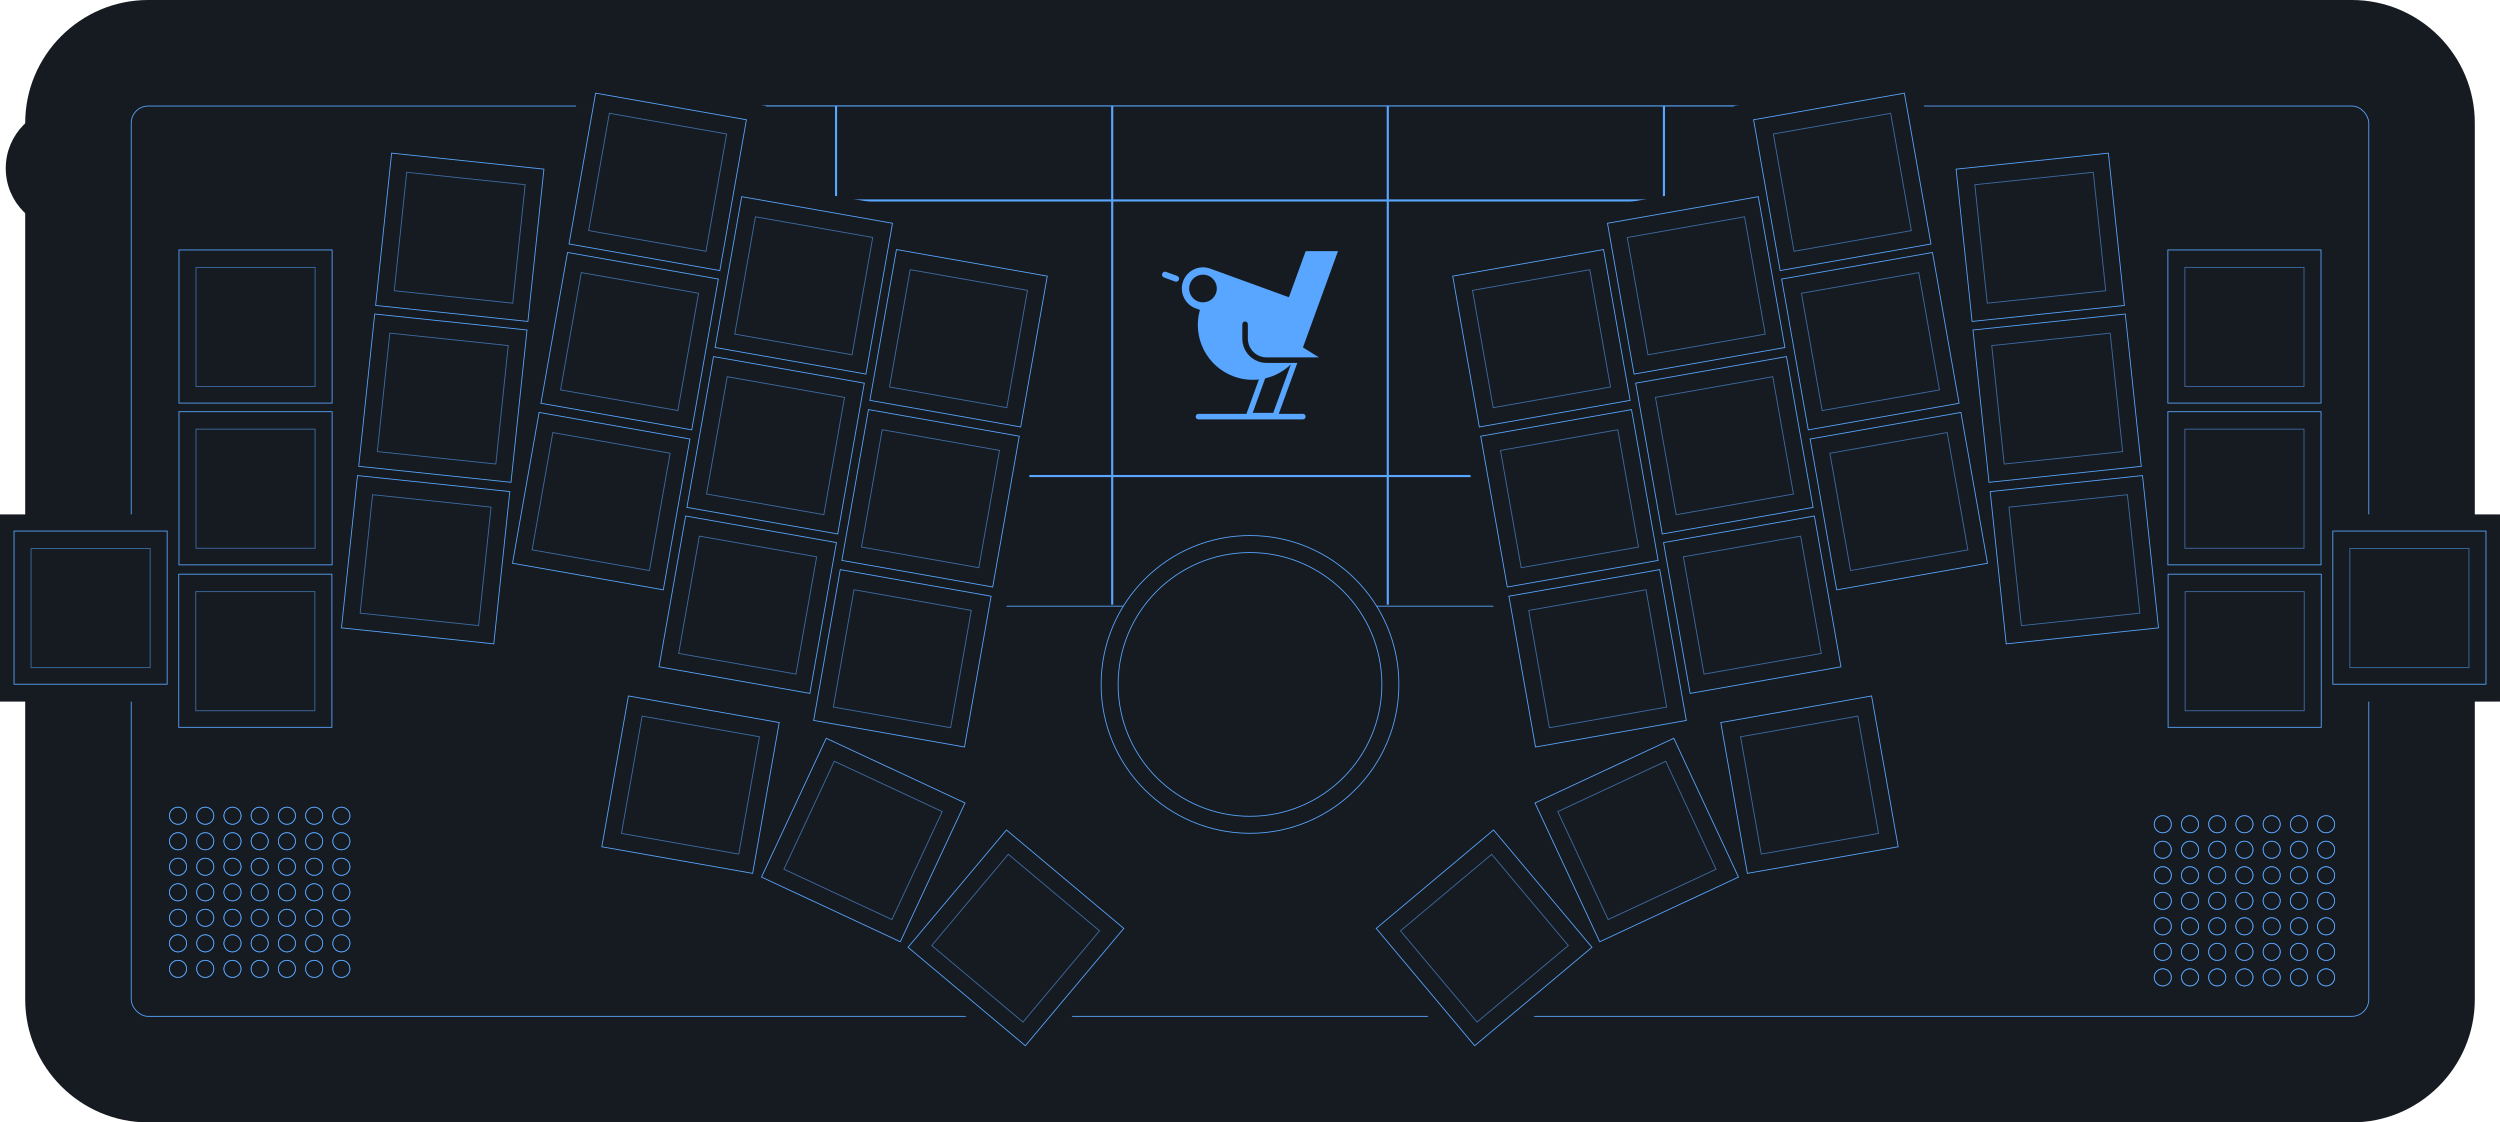 <?xml version="1.0" encoding="UTF-8"?>
<svg xmlns="http://www.w3.org/2000/svg" viewBox="0 0 832.961 373.965">
  <defs>
    <style>
      .cls-1 {
        fill: #58a6ff;
      }

      .cls-2, .cls-3, .cls-4 {
        fill: #161b22;
      }

      .cls-5, .cls-3, .cls-6, .cls-4 {
        stroke: #58a6ff;
        stroke-miterlimit: 10;
      }

      .cls-5, .cls-3, .cls-4 {
        stroke-width: .283px;
      }

      .cls-5, .cls-6 {
        fill: none;
      }

      .cls-6 {
        stroke-width: .709px;
      }

      .cls-4 {
        opacity: .6;
      }
    </style>
  </defs>
  <g id="SideEncoder">
    <circle class="cls-2" cx="22.464" cy="56.072" r="20.551"/>
  </g>
  <g id="Case">
    <path class="cls-2" d="m783.567,0H49.394C26.787,0,8.396,18.392,8.396,40.999v291.968c0,22.607,18.392,40.998,40.999,40.998h734.173c22.607,0,40.999-18.392,40.999-40.998V40.999c0-22.607-18.392-40.999-40.999-40.999Zm0,35.329c.783,0,1.528.159,2.207.446.339.143.661.319.963.523-.302-.204-.624-.379-.963-.523-.678-.287-1.424-.446-2.207-.446H49.394c-.711,0-1.389.137-2.016.376.627-.239,1.305-.376,2.016-.376h734.173Zm-736.541.523c-.216.1-.425.213-.625.338.201-.125.409-.238.625-.338Zm-3.302,5.146c0-.711.137-1.389.376-2.016-.239.627-.376,1.305-.376,2.016v291.969c0,.711.137,1.389.376,2.016-.239-.627-.376-1.305-.376-2.016V40.999Zm.861-2.993c-.125.201-.238.409-.338.625.1-.216.213-.425.338-.625Zm-.065,297.847c-.085-.143-.163-.29-.235-.44.072.151.15.297.235.44Zm744.716-2.886c0,1.566-.635,2.983-1.661,4.009,1.026-1.026,1.661-2.443,1.661-4.009V40.998c0-1.761-.803-3.335-2.063-4.375,1.26,1.04,2.063,2.614,2.063,4.375v291.968Z"/>
    <rect class="cls-3" x="43.725" y="35.329" width="745.512" height="303.307" rx="5.669" ry="5.669"/>
  </g>
  <g id="Glas">
    <rect class="cls-3" x="240.727" y="35.329" width="363.518" height="166.638"/>
    <g id="GlasGrid">
      <g>
        <g>
          <line class="cls-6" x1="370.569" y1="35.329" x2="370.569" y2="201.474"/>
          <line class="cls-6" x1="462.39" y1="35.329" x2="462.39" y2="201.474"/>
        </g>
        <line class="cls-6" x1="278.558" y1="35.329" x2="278.558" y2="201.474"/>
        <line class="cls-6" x1="554.401" y1="35.329" x2="554.401" y2="201.474"/>
      </g>
      <line class="cls-6" x1="552.981" y1="66.789" x2="278.597" y2="66.789"/>
      <line class="cls-6" x1="552.981" y1="158.61" x2="278.597" y2="158.61"/>
    </g>
  </g>
  <g id="KeyCutout">
    <g id="Solid">
      <g id="LWPOLYLINE">
        <path class="cls-2" d="m204.755,225.312l-10.831,61.414c55.784,6.269,107.944,30.76,148.398,69.679l40.087-47.771c-47.842-47.424-110.601-76.859-177.654-83.322Z"/>
      </g>
      <g id="ARC">
        <path class="cls-2" d="m628.206,225.312c-67.053,6.463-129.813,35.898-177.654,83.322l40.087,47.771c40.454-38.919,92.614-63.41,148.398-69.679l-10.831-61.414Z"/>
      </g>
      <g id="LWPOLYLINE-2" data-name="LWPOLYLINE">
        <path class="cls-2" d="m582.125,60.425l-53.1,9.363,1.458,8.269-53.026,9.35,29.555,168.054,61.415-10.829-1.218-6.91,53.022-9.349-4.712-26.721,45.031-7.941,2.843,27.05,53.318-5.604v32.845h62.362v-14.241h53.888v-62.362h-53.965v-93.789h-62.362v37.61c0,.435-.329.8-.762.846-.467.049-.886-.29-.935-.757l-7.411-70.517-63.654,6.69-4.763-27.011-61.415,10.829,4.43,25.125Z"/>
      </g>
      <g id="LWPOLYLINE-3" data-name="LWPOLYLINE">
        <path class="cls-2" d="m255.267,35.3l-61.415-10.829-4.763,27.011-63.654-6.69-7.411,70.517c-.049.467-.468.806-.935.757-.433-.045-.762-.41-.762-.846v-37.61s-62.362,0-62.362,0v93.789H0s0,62.362,0,62.362h53.888v14.241s62.362,0,62.362,0v-32.845s53.318,5.604,53.318,5.604l2.843-27.05,45.031,7.941-4.712,26.721,53.022,9.349-1.218,6.91,61.415,10.829,29.555-168.054-53.026-9.35,1.458-8.269-53.1-9.363,4.43-25.125Z"/>
      </g>
    </g>
  </g>
  <g id="Keys">
    <g>
      <rect class="cls-3" x="488.065" y="87.188" width="51.024" height="51.024" transform="translate(-11.768 90.894) rotate(-10)"/>
      <rect class="cls-3" x="497.391" y="140.514" width="51.024" height="51.024" transform="translate(-20.886 93.323) rotate(-10)"/>
      <rect class="cls-3" x="506.791" y="193.827" width="51.024" height="51.024" transform="translate(-30.001 95.766) rotate(-10)"/>
      <rect class="cls-3" x="558.311" y="175.963" width="51.024" height="51.024" transform="translate(-26.116 104.441) rotate(-10)"/>
      <rect class="cls-3" x="549.027" y="122.847" width="51.024" height="51.024" transform="translate(-17.034 102.022) rotate(-10)"/>
      <rect class="cls-3" x="539.633" y="69.569" width="51.024" height="51.024" transform="translate(-7.925 99.581) rotate(-10)"/>
      <rect class="cls-3" x="588.303" y="35.082" width="51.024" height="51.024" transform="translate(-1.197 107.508) rotate(-10)"/>
      <rect class="cls-3" x="597.662" y="88.157" width="51.024" height="51.024" transform="translate(-10.271 109.94) rotate(-10)"/>
      <rect class="cls-3" x="607.138" y="141.457" width="51.024" height="51.024" transform="translate(-19.382 112.395) rotate(-10)"/>
      <rect class="cls-3" x="577.376" y="235.927" width="51.024" height="51.024" transform="translate(-36.239 108.662) rotate(-10)"/>
      <rect class="cls-3" x="519.824" y="254.368" width="51.024" height="51.024" transform="translate(-67.188 256.691) rotate(-25)"/>
      <rect class="cls-3" x="468.967" y="286.964" width="51.024" height="51.024" transform="translate(-85.169 390.95) rotate(-40)"/>
      <rect class="cls-3" x="654.262" y="53.551" width="51.024" height="51.024" transform="translate(-4.54 71.489) rotate(-6)"/>
      <rect class="cls-3" x="659.895" y="107.149" width="51.024" height="51.024" transform="translate(-10.112 72.371) rotate(-6)"/>
      <rect class="cls-3" x="665.63" y="160.981" width="51.024" height="51.024" transform="translate(-15.708 73.266) rotate(-6)"/>
      <rect class="cls-3" x="722.302" y="137.175" width="51.024" height="51.024"/>
      <rect class="cls-3" x="722.378" y="191.31" width="51.024" height="51.024"/>
      <rect class="cls-3" x="722.302" y="83.28" width="51.024" height="51.024"/>
      <rect class="cls-3" x="777.262" y="176.946" width="51.024" height="51.024"/>
      <rect class="cls-4" x="593.997" y="40.892" width="39.685" height="39.685" transform="translate(-1.221 107.515) rotate(-10)"/>
      <rect class="cls-4" x="603.356" y="93.967" width="39.685" height="39.685" transform="translate(-10.295 109.946) rotate(-10)"/>
      <rect class="cls-4" x="612.832" y="147.267" width="39.685" height="39.685" transform="translate(-19.407 112.402) rotate(-10)"/>
      <rect class="cls-4" x="659.946" y="59.362" width="39.685" height="39.685" transform="translate(-4.555 71.491) rotate(-6)"/>
      <rect class="cls-4" x="665.579" y="112.961" width="39.685" height="39.685" transform="translate(-10.127 72.374) rotate(-6)"/>
      <rect class="cls-4" x="671.314" y="166.792" width="39.685" height="39.685" transform="translate(-15.722 73.268) rotate(-6)"/>
      <rect class="cls-4" x="493.76" y="92.998" width="39.685" height="39.685" transform="translate(-11.792 90.9) rotate(-10)"/>
      <rect class="cls-4" x="503.085" y="146.325" width="39.685" height="39.685" transform="translate(-20.91 93.33) rotate(-10)"/>
      <rect class="cls-4" x="512.485" y="199.638" width="39.685" height="39.685" transform="translate(-30.025 95.772) rotate(-10)"/>
      <rect class="cls-4" x="564.005" y="181.773" width="39.685" height="39.685" transform="translate(-26.14 104.447) rotate(-10)"/>
      <rect class="cls-4" x="554.721" y="128.657" width="39.685" height="39.685" transform="translate(-17.058 102.028) rotate(-10)"/>
      <rect class="cls-4" x="545.327" y="75.379" width="39.685" height="39.685" transform="translate(-7.949 99.587) rotate(-10)"/>
      <rect class="cls-4" x="583.07" y="241.737" width="39.685" height="39.685" transform="translate(-36.263 108.669) rotate(-10)"/>
      <rect class="cls-4" x="525.554" y="260.167" width="39.685" height="39.685" transform="translate(-67.238 256.729) rotate(-25)"/>
      <rect class="cls-4" x="474.729" y="292.743" width="39.685" height="39.685" transform="translate(-85.218 391.035) rotate(-40)"/>
      <rect class="cls-4" x="727.971" y="142.987" width="39.685" height="39.685"/>
      <rect class="cls-4" x="728.047" y="197.123" width="39.685" height="39.685"/>
      <rect class="cls-4" x="727.971" y="89.093" width="39.685" height="39.685"/>
      <rect class="cls-4" x="782.932" y="182.758" width="39.685" height="39.685"/>
    </g>
    <g>
      <rect class="cls-3" x="293.87" y="87.188" width="51.024" height="51.024" transform="translate(152.935 407.66) rotate(-80)"/>
      <rect class="cls-3" x="284.545" y="140.514" width="51.024" height="51.024" transform="translate(92.712 442.542) rotate(-80)"/>
      <rect class="cls-3" x="275.145" y="193.827" width="51.024" height="51.024" transform="translate(32.441 477.34) rotate(-80)"/>
      <rect class="cls-3" x="223.624" y="175.963" width="51.024" height="51.024" transform="translate(7.461 411.84) rotate(-80)"/>
      <rect class="cls-3" x="232.909" y="122.847" width="51.024" height="51.024" transform="translate(67.441 377.091) rotate(-80)"/>
      <rect class="cls-3" x="242.303" y="69.569" width="51.024" height="51.024" transform="translate(127.673 342.316) rotate(-80)"/>
      <rect class="cls-3" x="193.633" y="35.082" width="51.024" height="51.024" transform="translate(121.417 265.887) rotate(-80)"/>
      <rect class="cls-3" x="184.274" y="88.157" width="51.024" height="51.024" transform="translate(61.415 300.529) rotate(-80)"/>
      <rect class="cls-3" x="174.798" y="141.457" width="51.024" height="51.024" transform="translate(1.094 335.242) rotate(-80)"/>
      <rect class="cls-3" x="204.56" y="235.927" width="51.024" height="51.024" transform="translate(-67.346 442.617) rotate(-80)"/>
      <rect class="cls-3" x="262.112" y="254.368" width="51.024" height="51.024" transform="translate(-87.588 422.273) rotate(-65)"/>
      <rect class="cls-3" x="312.968" y="286.964" width="51.024" height="51.024" transform="translate(-118.461 370.911) rotate(-50)"/>
      <rect class="cls-3" x="127.674" y="53.551" width="51.024" height="51.024" transform="translate(58.544 223.145) rotate(-84)"/>
      <rect class="cls-3" x="122.041" y="107.149" width="51.024" height="51.024" transform="translate(.195 265.539) rotate(-84)"/>
      <rect class="cls-3" x="116.306" y="160.981" width="51.024" height="51.024" transform="translate(-58.477 308.039) rotate(-84)"/>
      <rect class="cls-3" x="59.634" y="137.175" width="51.024" height="51.024"/>
      <rect class="cls-3" x="59.558" y="191.31" width="51.024" height="51.024"/>
      <rect class="cls-3" x="59.634" y="83.28" width="51.024" height="51.024"/>
      <rect class="cls-3" x="4.673" y="176.946" width="51.024" height="51.024"/>
      <rect class="cls-4" x="199.277" y="40.892" width="39.685" height="39.685" transform="translate(121.258 265.979) rotate(-80)"/>
      <rect class="cls-4" x="189.918" y="93.967" width="39.685" height="39.685" transform="translate(61.255 300.621) rotate(-80)"/>
      <rect class="cls-4" x="180.442" y="147.267" width="39.685" height="39.685" transform="translate(.935 335.334) rotate(-80)"/>
      <rect class="cls-4" x="133.329" y="59.362" width="39.685" height="39.685" transform="translate(58.389 223.258) rotate(-84)"/>
      <rect class="cls-4" x="127.695" y="112.961" width="39.685" height="39.685" transform="translate(.04 265.651) rotate(-84)"/>
      <rect class="cls-4" x="121.96" y="166.792" width="39.685" height="39.685" transform="translate(-58.632 308.152) rotate(-84)"/>
      <rect class="cls-4" x="299.515" y="92.998" width="39.685" height="39.685" transform="translate(152.775 407.752) rotate(-80)"/>
      <rect class="cls-4" x="290.19" y="146.325" width="39.685" height="39.685" transform="translate(92.553 442.635) rotate(-80)"/>
      <rect class="cls-4" x="280.789" y="199.638" width="39.685" height="39.685" transform="translate(32.282 477.432) rotate(-80)"/>
      <rect class="cls-4" x="229.269" y="181.773" width="39.685" height="39.685" transform="translate(7.301 411.932) rotate(-80)"/>
      <rect class="cls-4" x="238.553" y="128.657" width="39.685" height="39.685" transform="translate(67.282 377.183) rotate(-80)"/>
      <rect class="cls-4" x="247.948" y="75.379" width="39.685" height="39.685" transform="translate(127.514 342.408) rotate(-80)"/>
      <rect class="cls-4" x="210.204" y="241.737" width="39.685" height="39.685" transform="translate(-67.506 442.709) rotate(-80)"/>
      <rect class="cls-4" x="267.721" y="260.167" width="39.685" height="39.685" transform="translate(-87.741 422.293) rotate(-65)"/>
      <rect class="cls-4" x="318.546" y="292.743" width="39.685" height="39.685" transform="translate(-118.578 370.88) rotate(-50)"/>
      <rect class="cls-4" x="65.303" y="142.987" width="39.685" height="39.685"/>
      <rect class="cls-4" x="65.227" y="197.123" width="39.685" height="39.685"/>
      <rect class="cls-4" x="65.303" y="89.093" width="39.685" height="39.685"/>
      <rect class="cls-4" x="10.343" y="182.758" width="39.685" height="39.685"/>
    </g>
  </g>
  <g id="Encoder">
    <circle id="EncHole" class="cls-3" cx="416.48" cy="228.041" r="49.606"/>
    <circle id="EncHole-2" data-name="EncHole" class="cls-3" cx="416.48" cy="228.041" r="43.937"/>
  </g>
  <g id="Audiogrill">
    <g id="Audiogrill-2" data-name="Audiogrill">
      <g>
        <g>
          <g>
            <circle class="cls-2" cx="59.315" cy="322.812" r="2.835"/>
            <circle class="cls-5" cx="59.315" cy="322.812" r="2.835"/>
          </g>
          <g>
            <circle class="cls-2" cx="68.386" cy="322.812" r="2.835"/>
            <circle class="cls-5" cx="68.386" cy="322.812" r="2.835"/>
          </g>
          <g>
            <circle class="cls-2" cx="77.457" cy="322.812" r="2.835"/>
            <circle class="cls-5" cx="77.457" cy="322.812" r="2.835"/>
          </g>
          <g>
            <circle class="cls-2" cx="86.528" cy="322.812" r="2.835"/>
            <circle class="cls-5" cx="86.528" cy="322.812" r="2.835"/>
          </g>
          <g>
            <circle class="cls-2" cx="95.599" cy="322.812" r="2.835"/>
            <circle class="cls-5" cx="95.599" cy="322.812" r="2.835"/>
          </g>
          <g>
            <circle class="cls-2" cx="104.669" cy="322.812" r="2.835"/>
            <circle class="cls-5" cx="104.669" cy="322.812" r="2.835"/>
          </g>
          <g>
            <circle class="cls-2" cx="113.74" cy="322.812" r="2.835"/>
            <circle class="cls-5" cx="113.74" cy="322.812" r="2.835"/>
          </g>
        </g>
        <g>
          <g>
            <circle class="cls-2" cx="59.315" cy="314.308" r="2.835"/>
            <circle class="cls-5" cx="59.315" cy="314.308" r="2.835"/>
          </g>
          <g>
            <circle class="cls-2" cx="68.386" cy="314.308" r="2.835"/>
            <circle class="cls-5" cx="68.386" cy="314.308" r="2.835"/>
          </g>
          <g>
            <circle class="cls-2" cx="77.457" cy="314.308" r="2.835"/>
            <circle class="cls-5" cx="77.457" cy="314.308" r="2.835"/>
          </g>
          <g>
            <circle class="cls-2" cx="86.528" cy="314.308" r="2.835"/>
            <circle class="cls-5" cx="86.528" cy="314.308" r="2.835"/>
          </g>
          <g>
            <circle class="cls-2" cx="95.599" cy="314.308" r="2.835"/>
            <circle class="cls-5" cx="95.599" cy="314.308" r="2.835"/>
          </g>
          <g>
            <circle class="cls-2" cx="104.669" cy="314.308" r="2.835"/>
            <circle class="cls-5" cx="104.669" cy="314.308" r="2.835"/>
          </g>
          <g>
            <circle class="cls-2" cx="113.74" cy="314.308" r="2.835"/>
            <circle class="cls-5" cx="113.74" cy="314.308" r="2.835"/>
          </g>
        </g>
        <g>
          <g>
            <circle class="cls-2" cx="59.315" cy="305.804" r="2.835"/>
            <circle class="cls-5" cx="59.315" cy="305.804" r="2.835"/>
          </g>
          <g>
            <circle class="cls-2" cx="68.386" cy="305.804" r="2.835"/>
            <circle class="cls-5" cx="68.386" cy="305.804" r="2.835"/>
          </g>
          <g>
            <circle class="cls-2" cx="77.457" cy="305.804" r="2.835"/>
            <circle class="cls-5" cx="77.457" cy="305.804" r="2.835"/>
          </g>
          <g>
            <circle class="cls-2" cx="86.528" cy="305.804" r="2.835"/>
            <circle class="cls-5" cx="86.528" cy="305.804" r="2.835"/>
          </g>
          <g>
            <circle class="cls-2" cx="95.599" cy="305.804" r="2.835"/>
            <circle class="cls-5" cx="95.599" cy="305.804" r="2.835"/>
          </g>
          <g>
            <circle class="cls-2" cx="104.669" cy="305.804" r="2.835"/>
            <circle class="cls-5" cx="104.669" cy="305.804" r="2.835"/>
          </g>
          <g>
            <circle class="cls-2" cx="113.74" cy="305.804" r="2.835"/>
            <circle class="cls-5" cx="113.74" cy="305.804" r="2.835"/>
          </g>
        </g>
        <g>
          <g>
            <circle class="cls-2" cx="59.315" cy="297.3" r="2.835"/>
            <circle class="cls-5" cx="59.315" cy="297.3" r="2.835"/>
          </g>
          <g>
            <circle class="cls-2" cx="68.386" cy="297.3" r="2.835"/>
            <circle class="cls-5" cx="68.386" cy="297.3" r="2.835"/>
          </g>
          <g>
            <circle class="cls-2" cx="77.457" cy="297.3" r="2.835"/>
            <circle class="cls-5" cx="77.457" cy="297.3" r="2.835"/>
          </g>
          <g>
            <circle class="cls-2" cx="86.528" cy="297.3" r="2.835"/>
            <circle class="cls-5" cx="86.528" cy="297.3" r="2.835"/>
          </g>
          <g>
            <circle class="cls-2" cx="95.599" cy="297.3" r="2.835"/>
            <circle class="cls-5" cx="95.599" cy="297.3" r="2.835"/>
          </g>
          <g>
            <circle class="cls-2" cx="104.669" cy="297.3" r="2.835"/>
            <circle class="cls-5" cx="104.669" cy="297.3" r="2.835"/>
          </g>
          <g>
            <circle class="cls-2" cx="113.74" cy="297.3" r="2.835"/>
            <circle class="cls-5" cx="113.74" cy="297.3" r="2.835"/>
          </g>
        </g>
        <g>
          <g>
            <circle class="cls-2" cx="59.315" cy="288.797" r="2.835"/>
            <circle class="cls-5" cx="59.315" cy="288.797" r="2.835"/>
          </g>
          <g>
            <circle class="cls-2" cx="68.386" cy="288.797" r="2.835"/>
            <circle class="cls-5" cx="68.386" cy="288.797" r="2.835"/>
          </g>
          <g>
            <circle class="cls-2" cx="77.457" cy="288.797" r="2.835"/>
            <circle class="cls-5" cx="77.457" cy="288.797" r="2.835"/>
          </g>
          <g>
            <circle class="cls-2" cx="86.528" cy="288.797" r="2.835"/>
            <circle class="cls-5" cx="86.528" cy="288.797" r="2.835"/>
          </g>
          <g>
            <circle class="cls-2" cx="95.599" cy="288.797" r="2.835"/>
            <circle class="cls-5" cx="95.599" cy="288.797" r="2.835"/>
          </g>
          <g>
            <circle class="cls-2" cx="104.669" cy="288.797" r="2.835"/>
            <circle class="cls-5" cx="104.669" cy="288.797" r="2.835"/>
          </g>
          <g>
            <circle class="cls-2" cx="113.74" cy="288.797" r="2.835"/>
            <circle class="cls-5" cx="113.74" cy="288.797" r="2.835"/>
          </g>
        </g>
        <g>
          <g>
            <circle class="cls-2" cx="59.315" cy="280.293" r="2.835"/>
            <circle class="cls-5" cx="59.315" cy="280.293" r="2.835"/>
          </g>
          <g>
            <circle class="cls-2" cx="68.386" cy="280.293" r="2.835"/>
            <circle class="cls-5" cx="68.386" cy="280.293" r="2.835"/>
          </g>
          <g>
            <circle class="cls-2" cx="77.457" cy="280.293" r="2.835"/>
            <circle class="cls-5" cx="77.457" cy="280.293" r="2.835"/>
          </g>
          <g>
            <circle class="cls-2" cx="86.528" cy="280.293" r="2.835"/>
            <circle class="cls-5" cx="86.528" cy="280.293" r="2.835"/>
          </g>
          <g>
            <circle class="cls-2" cx="95.599" cy="280.293" r="2.835"/>
            <circle class="cls-5" cx="95.599" cy="280.293" r="2.835"/>
          </g>
          <g>
            <circle class="cls-2" cx="104.669" cy="280.293" r="2.835"/>
            <circle class="cls-5" cx="104.669" cy="280.293" r="2.835"/>
          </g>
          <g>
            <circle class="cls-2" cx="113.74" cy="280.293" r="2.835"/>
            <circle class="cls-5" cx="113.74" cy="280.293" r="2.835"/>
          </g>
        </g>
        <g>
          <g>
            <circle class="cls-2" cx="59.315" cy="271.789" r="2.835"/>
            <circle class="cls-5" cx="59.315" cy="271.789" r="2.835"/>
          </g>
          <g>
            <circle class="cls-2" cx="68.386" cy="271.789" r="2.835"/>
            <circle class="cls-5" cx="68.386" cy="271.789" r="2.835"/>
          </g>
          <g>
            <circle class="cls-2" cx="77.457" cy="271.789" r="2.835"/>
            <circle class="cls-5" cx="77.457" cy="271.789" r="2.835"/>
          </g>
          <g>
            <circle class="cls-2" cx="86.528" cy="271.789" r="2.835"/>
            <circle class="cls-5" cx="86.528" cy="271.789" r="2.835"/>
          </g>
          <g>
            <circle class="cls-2" cx="95.599" cy="271.789" r="2.835"/>
            <circle class="cls-5" cx="95.599" cy="271.789" r="2.835"/>
          </g>
          <g>
            <circle class="cls-2" cx="104.669" cy="271.789" r="2.835"/>
            <circle class="cls-5" cx="104.669" cy="271.789" r="2.835"/>
          </g>
          <g>
            <circle class="cls-2" cx="113.74" cy="271.789" r="2.835"/>
            <circle class="cls-5" cx="113.74" cy="271.789" r="2.835"/>
          </g>
        </g>
      </g>
      <g>
        <g>
          <g>
            <circle class="cls-2" cx="113.74" cy="322.812" r="2.835"/>
            <circle class="cls-5" cx="113.74" cy="322.812" r="2.835"/>
          </g>
          <g>
            <circle class="cls-2" cx="104.669" cy="322.812" r="2.835"/>
            <circle class="cls-5" cx="104.669" cy="322.812" r="2.835"/>
          </g>
          <g>
            <circle class="cls-2" cx="95.599" cy="322.812" r="2.835"/>
            <circle class="cls-5" cx="95.599" cy="322.812" r="2.835"/>
          </g>
          <g>
            <circle class="cls-2" cx="86.528" cy="322.812" r="2.835"/>
            <circle class="cls-5" cx="86.528" cy="322.812" r="2.835"/>
          </g>
          <g>
            <circle class="cls-2" cx="77.457" cy="322.812" r="2.835"/>
            <circle class="cls-5" cx="77.457" cy="322.812" r="2.835"/>
          </g>
          <g>
            <circle class="cls-2" cx="68.386" cy="322.812" r="2.835"/>
            <circle class="cls-5" cx="68.386" cy="322.812" r="2.835"/>
          </g>
          <g>
            <circle class="cls-2" cx="59.315" cy="322.812" r="2.835"/>
            <circle class="cls-5" cx="59.315" cy="322.812" r="2.835"/>
          </g>
        </g>
        <g>
          <g>
            <circle class="cls-2" cx="113.74" cy="314.308" r="2.835"/>
            <circle class="cls-5" cx="113.74" cy="314.308" r="2.835"/>
          </g>
          <g>
            <circle class="cls-2" cx="104.669" cy="314.308" r="2.835"/>
            <circle class="cls-5" cx="104.669" cy="314.308" r="2.835"/>
          </g>
          <g>
            <circle class="cls-2" cx="95.599" cy="314.308" r="2.835"/>
            <circle class="cls-5" cx="95.599" cy="314.308" r="2.835"/>
          </g>
          <g>
            <circle class="cls-2" cx="86.528" cy="314.308" r="2.835"/>
            <circle class="cls-5" cx="86.528" cy="314.308" r="2.835"/>
          </g>
          <g>
            <circle class="cls-2" cx="77.457" cy="314.308" r="2.835"/>
            <circle class="cls-5" cx="77.457" cy="314.308" r="2.835"/>
          </g>
          <g>
            <circle class="cls-2" cx="68.386" cy="314.308" r="2.835"/>
            <circle class="cls-5" cx="68.386" cy="314.308" r="2.835"/>
          </g>
          <g>
            <circle class="cls-2" cx="59.315" cy="314.308" r="2.835"/>
            <circle class="cls-5" cx="59.315" cy="314.308" r="2.835"/>
          </g>
        </g>
        <g>
          <g>
            <circle class="cls-2" cx="113.74" cy="305.804" r="2.835"/>
            <circle class="cls-5" cx="113.74" cy="305.804" r="2.835"/>
          </g>
          <g>
            <circle class="cls-2" cx="104.669" cy="305.804" r="2.835"/>
            <circle class="cls-5" cx="104.669" cy="305.804" r="2.835"/>
          </g>
          <g>
            <circle class="cls-2" cx="95.599" cy="305.804" r="2.835"/>
            <circle class="cls-5" cx="95.599" cy="305.804" r="2.835"/>
          </g>
          <g>
            <circle class="cls-2" cx="86.528" cy="305.804" r="2.835"/>
            <circle class="cls-5" cx="86.528" cy="305.804" r="2.835"/>
          </g>
          <g>
            <circle class="cls-2" cx="77.457" cy="305.804" r="2.835"/>
            <circle class="cls-5" cx="77.457" cy="305.804" r="2.835"/>
          </g>
          <g>
            <circle class="cls-2" cx="68.386" cy="305.804" r="2.835"/>
            <circle class="cls-5" cx="68.386" cy="305.804" r="2.835"/>
          </g>
          <g>
            <circle class="cls-2" cx="59.315" cy="305.804" r="2.835"/>
            <circle class="cls-5" cx="59.315" cy="305.804" r="2.835"/>
          </g>
        </g>
        <g>
          <g>
            <circle class="cls-2" cx="113.74" cy="297.3" r="2.835"/>
            <circle class="cls-5" cx="113.74" cy="297.3" r="2.835"/>
          </g>
          <g>
            <circle class="cls-2" cx="104.669" cy="297.3" r="2.835"/>
            <circle class="cls-5" cx="104.669" cy="297.3" r="2.835"/>
          </g>
          <g>
            <circle class="cls-2" cx="95.599" cy="297.3" r="2.835"/>
            <circle class="cls-5" cx="95.599" cy="297.3" r="2.835"/>
          </g>
          <g>
            <circle class="cls-2" cx="86.528" cy="297.3" r="2.835"/>
            <circle class="cls-5" cx="86.528" cy="297.3" r="2.835"/>
          </g>
          <g>
            <circle class="cls-2" cx="77.457" cy="297.3" r="2.835"/>
            <circle class="cls-5" cx="77.457" cy="297.3" r="2.835"/>
          </g>
          <g>
            <circle class="cls-2" cx="68.386" cy="297.3" r="2.835"/>
            <circle class="cls-5" cx="68.386" cy="297.3" r="2.835"/>
          </g>
          <g>
            <circle class="cls-2" cx="59.315" cy="297.3" r="2.835"/>
            <circle class="cls-5" cx="59.315" cy="297.3" r="2.835"/>
          </g>
        </g>
        <g>
          <g>
            <circle class="cls-2" cx="113.74" cy="288.797" r="2.835"/>
            <circle class="cls-5" cx="113.74" cy="288.797" r="2.835"/>
          </g>
          <g>
            <circle class="cls-2" cx="104.669" cy="288.797" r="2.835"/>
            <circle class="cls-5" cx="104.669" cy="288.797" r="2.835"/>
          </g>
          <g>
            <circle class="cls-2" cx="95.599" cy="288.797" r="2.835"/>
            <circle class="cls-5" cx="95.599" cy="288.797" r="2.835"/>
          </g>
          <g>
            <circle class="cls-2" cx="86.528" cy="288.797" r="2.835"/>
            <circle class="cls-5" cx="86.528" cy="288.797" r="2.835"/>
          </g>
          <g>
            <circle class="cls-2" cx="77.457" cy="288.797" r="2.835"/>
            <circle class="cls-5" cx="77.457" cy="288.797" r="2.835"/>
          </g>
          <g>
            <circle class="cls-2" cx="68.386" cy="288.797" r="2.835"/>
            <circle class="cls-5" cx="68.386" cy="288.797" r="2.835"/>
          </g>
          <g>
            <circle class="cls-2" cx="59.315" cy="288.797" r="2.835"/>
            <circle class="cls-5" cx="59.315" cy="288.797" r="2.835"/>
          </g>
        </g>
        <g>
          <g>
            <circle class="cls-2" cx="113.74" cy="280.293" r="2.835"/>
            <circle class="cls-5" cx="113.74" cy="280.293" r="2.835"/>
          </g>
          <g>
            <circle class="cls-2" cx="104.669" cy="280.293" r="2.835"/>
            <circle class="cls-5" cx="104.669" cy="280.293" r="2.835"/>
          </g>
          <g>
            <circle class="cls-2" cx="95.599" cy="280.293" r="2.835"/>
            <circle class="cls-5" cx="95.599" cy="280.293" r="2.835"/>
          </g>
          <g>
            <circle class="cls-2" cx="86.528" cy="280.293" r="2.835"/>
            <circle class="cls-5" cx="86.528" cy="280.293" r="2.835"/>
          </g>
          <g>
            <circle class="cls-2" cx="77.457" cy="280.293" r="2.835"/>
            <circle class="cls-5" cx="77.457" cy="280.293" r="2.835"/>
          </g>
          <g>
            <circle class="cls-2" cx="68.386" cy="280.293" r="2.835"/>
            <circle class="cls-5" cx="68.386" cy="280.293" r="2.835"/>
          </g>
          <g>
            <circle class="cls-2" cx="59.315" cy="280.293" r="2.835"/>
            <circle class="cls-5" cx="59.315" cy="280.293" r="2.835"/>
          </g>
        </g>
        <g>
          <g>
            <circle class="cls-2" cx="113.74" cy="271.789" r="2.835"/>
            <circle class="cls-5" cx="113.74" cy="271.789" r="2.835"/>
          </g>
          <g>
            <circle class="cls-2" cx="104.669" cy="271.789" r="2.835"/>
            <circle class="cls-5" cx="104.669" cy="271.789" r="2.835"/>
          </g>
          <g>
            <circle class="cls-2" cx="95.599" cy="271.789" r="2.835"/>
            <circle class="cls-5" cx="95.599" cy="271.789" r="2.835"/>
          </g>
          <g>
            <circle class="cls-2" cx="86.528" cy="271.789" r="2.835"/>
            <circle class="cls-5" cx="86.528" cy="271.789" r="2.835"/>
          </g>
          <g>
            <circle class="cls-2" cx="77.457" cy="271.789" r="2.835"/>
            <circle class="cls-5" cx="77.457" cy="271.789" r="2.835"/>
          </g>
          <g>
            <circle class="cls-2" cx="68.386" cy="271.789" r="2.835"/>
            <circle class="cls-5" cx="68.386" cy="271.789" r="2.835"/>
          </g>
          <g>
            <circle class="cls-2" cx="59.315" cy="271.789" r="2.835"/>
            <circle class="cls-5" cx="59.315" cy="271.789" r="2.835"/>
          </g>
        </g>
      </g>
    </g>
    <g id="Audiogrill-3" data-name="Audiogrill">
      <g>
        <g>
          <g>
            <circle class="cls-2" cx="720.601" cy="325.647" r="2.835"/>
            <circle class="cls-5" cx="720.601" cy="325.647" r="2.835"/>
          </g>
          <g>
            <circle class="cls-2" cx="729.672" cy="325.647" r="2.835"/>
            <circle class="cls-5" cx="729.672" cy="325.647" r="2.835"/>
          </g>
          <g>
            <circle class="cls-2" cx="738.743" cy="325.647" r="2.835"/>
            <circle class="cls-5" cx="738.743" cy="325.647" r="2.835"/>
          </g>
          <g>
            <circle class="cls-2" cx="747.813" cy="325.647" r="2.835"/>
            <circle class="cls-5" cx="747.813" cy="325.647" r="2.835"/>
          </g>
          <g>
            <circle class="cls-2" cx="756.884" cy="325.647" r="2.835"/>
            <circle class="cls-5" cx="756.884" cy="325.647" r="2.835"/>
          </g>
          <g>
            <circle class="cls-2" cx="765.955" cy="325.647" r="2.835"/>
            <circle class="cls-5" cx="765.955" cy="325.647" r="2.835"/>
          </g>
          <g>
            <circle class="cls-2" cx="775.026" cy="325.647" r="2.835"/>
            <circle class="cls-5" cx="775.026" cy="325.647" r="2.835"/>
          </g>
        </g>
        <g>
          <g>
            <circle class="cls-2" cx="720.601" cy="317.143" r="2.835"/>
            <circle class="cls-5" cx="720.601" cy="317.143" r="2.835"/>
          </g>
          <g>
            <circle class="cls-2" cx="729.672" cy="317.143" r="2.835"/>
            <circle class="cls-5" cx="729.672" cy="317.143" r="2.835"/>
          </g>
          <g>
            <circle class="cls-2" cx="738.743" cy="317.143" r="2.835"/>
            <circle class="cls-5" cx="738.743" cy="317.143" r="2.835"/>
          </g>
          <g>
            <circle class="cls-2" cx="747.813" cy="317.143" r="2.835"/>
            <circle class="cls-5" cx="747.813" cy="317.143" r="2.835"/>
          </g>
          <g>
            <circle class="cls-2" cx="756.884" cy="317.143" r="2.835"/>
            <circle class="cls-5" cx="756.884" cy="317.143" r="2.835"/>
          </g>
          <g>
            <circle class="cls-2" cx="765.955" cy="317.143" r="2.835"/>
            <circle class="cls-5" cx="765.955" cy="317.143" r="2.835"/>
          </g>
          <g>
            <circle class="cls-2" cx="775.026" cy="317.143" r="2.835"/>
            <circle class="cls-5" cx="775.026" cy="317.143" r="2.835"/>
          </g>
        </g>
        <g>
          <g>
            <circle class="cls-2" cx="720.601" cy="308.639" r="2.835"/>
            <circle class="cls-5" cx="720.601" cy="308.639" r="2.835"/>
          </g>
          <g>
            <circle class="cls-2" cx="729.672" cy="308.639" r="2.835"/>
            <circle class="cls-5" cx="729.672" cy="308.639" r="2.835"/>
          </g>
          <g>
            <circle class="cls-2" cx="738.743" cy="308.639" r="2.835"/>
            <circle class="cls-5" cx="738.743" cy="308.639" r="2.835"/>
          </g>
          <g>
            <circle class="cls-2" cx="747.813" cy="308.639" r="2.835"/>
            <circle class="cls-5" cx="747.813" cy="308.639" r="2.835"/>
          </g>
          <g>
            <circle class="cls-2" cx="756.884" cy="308.639" r="2.835"/>
            <circle class="cls-5" cx="756.884" cy="308.639" r="2.835"/>
          </g>
          <g>
            <circle class="cls-2" cx="765.955" cy="308.639" r="2.835"/>
            <circle class="cls-5" cx="765.955" cy="308.639" r="2.835"/>
          </g>
          <g>
            <circle class="cls-2" cx="775.026" cy="308.639" r="2.835"/>
            <circle class="cls-5" cx="775.026" cy="308.639" r="2.835"/>
          </g>
        </g>
        <g>
          <g>
            <circle class="cls-2" cx="720.601" cy="300.135" r="2.835"/>
            <circle class="cls-5" cx="720.601" cy="300.135" r="2.835"/>
          </g>
          <g>
            <circle class="cls-2" cx="729.672" cy="300.135" r="2.835"/>
            <circle class="cls-5" cx="729.672" cy="300.135" r="2.835"/>
          </g>
          <g>
            <circle class="cls-2" cx="738.743" cy="300.135" r="2.835"/>
            <circle class="cls-5" cx="738.743" cy="300.135" r="2.835"/>
          </g>
          <g>
            <circle class="cls-2" cx="747.813" cy="300.135" r="2.835"/>
            <circle class="cls-5" cx="747.813" cy="300.135" r="2.835"/>
          </g>
          <g>
            <circle class="cls-2" cx="756.884" cy="300.135" r="2.835"/>
            <circle class="cls-5" cx="756.884" cy="300.135" r="2.835"/>
          </g>
          <g>
            <circle class="cls-2" cx="765.955" cy="300.135" r="2.835"/>
            <circle class="cls-5" cx="765.955" cy="300.135" r="2.835"/>
          </g>
          <g>
            <circle class="cls-2" cx="775.026" cy="300.135" r="2.835"/>
            <circle class="cls-5" cx="775.026" cy="300.135" r="2.835"/>
          </g>
        </g>
        <g>
          <g>
            <circle class="cls-2" cx="720.601" cy="291.631" r="2.835"/>
            <circle class="cls-5" cx="720.601" cy="291.631" r="2.835"/>
          </g>
          <g>
            <circle class="cls-2" cx="729.672" cy="291.631" r="2.835"/>
            <circle class="cls-5" cx="729.672" cy="291.631" r="2.835"/>
          </g>
          <g>
            <circle class="cls-2" cx="738.743" cy="291.631" r="2.835"/>
            <circle class="cls-5" cx="738.743" cy="291.631" r="2.835"/>
          </g>
          <g>
            <circle class="cls-2" cx="747.813" cy="291.631" r="2.835"/>
            <circle class="cls-5" cx="747.813" cy="291.631" r="2.835"/>
          </g>
          <g>
            <circle class="cls-2" cx="756.884" cy="291.631" r="2.835"/>
            <circle class="cls-5" cx="756.884" cy="291.631" r="2.835"/>
          </g>
          <g>
            <circle class="cls-2" cx="765.955" cy="291.631" r="2.835"/>
            <circle class="cls-5" cx="765.955" cy="291.631" r="2.835"/>
          </g>
          <g>
            <circle class="cls-2" cx="775.026" cy="291.631" r="2.835"/>
            <circle class="cls-5" cx="775.026" cy="291.631" r="2.835"/>
          </g>
        </g>
        <g>
          <g>
            <circle class="cls-2" cx="720.601" cy="283.127" r="2.835"/>
            <circle class="cls-5" cx="720.601" cy="283.127" r="2.835"/>
          </g>
          <g>
            <circle class="cls-2" cx="729.672" cy="283.127" r="2.835"/>
            <circle class="cls-5" cx="729.672" cy="283.127" r="2.835"/>
          </g>
          <g>
            <circle class="cls-2" cx="738.743" cy="283.127" r="2.835"/>
            <circle class="cls-5" cx="738.743" cy="283.127" r="2.835"/>
          </g>
          <g>
            <circle class="cls-2" cx="747.813" cy="283.127" r="2.835"/>
            <circle class="cls-5" cx="747.813" cy="283.127" r="2.835"/>
          </g>
          <g>
            <circle class="cls-2" cx="756.884" cy="283.127" r="2.835"/>
            <circle class="cls-5" cx="756.884" cy="283.127" r="2.835"/>
          </g>
          <g>
            <circle class="cls-2" cx="765.955" cy="283.127" r="2.835"/>
            <circle class="cls-5" cx="765.955" cy="283.127" r="2.835"/>
          </g>
          <g>
            <circle class="cls-2" cx="775.026" cy="283.127" r="2.835"/>
            <circle class="cls-5" cx="775.026" cy="283.127" r="2.835"/>
          </g>
        </g>
        <g>
          <g>
            <circle class="cls-2" cx="720.601" cy="274.623" r="2.835"/>
            <circle class="cls-5" cx="720.601" cy="274.623" r="2.835"/>
          </g>
          <g>
            <circle class="cls-2" cx="729.672" cy="274.623" r="2.835"/>
            <circle class="cls-5" cx="729.672" cy="274.623" r="2.835"/>
          </g>
          <g>
            <circle class="cls-2" cx="738.743" cy="274.623" r="2.835"/>
            <circle class="cls-5" cx="738.743" cy="274.623" r="2.835"/>
          </g>
          <g>
            <circle class="cls-2" cx="747.813" cy="274.623" r="2.835"/>
            <circle class="cls-5" cx="747.813" cy="274.623" r="2.835"/>
          </g>
          <g>
            <circle class="cls-2" cx="756.884" cy="274.623" r="2.835"/>
            <circle class="cls-5" cx="756.884" cy="274.623" r="2.835"/>
          </g>
          <g>
            <circle class="cls-2" cx="765.955" cy="274.623" r="2.835"/>
            <circle class="cls-5" cx="765.955" cy="274.623" r="2.835"/>
          </g>
          <g>
            <circle class="cls-2" cx="775.026" cy="274.623" r="2.835"/>
            <circle class="cls-5" cx="775.026" cy="274.623" r="2.835"/>
          </g>
        </g>
      </g>
      <g>
        <g>
          <g>
            <circle class="cls-2" cx="775.026" cy="325.647" r="2.835"/>
            <circle class="cls-5" cx="775.026" cy="325.647" r="2.835"/>
          </g>
          <g>
            <circle class="cls-2" cx="765.955" cy="325.647" r="2.835"/>
            <circle class="cls-5" cx="765.955" cy="325.647" r="2.835"/>
          </g>
          <g>
            <circle class="cls-2" cx="756.884" cy="325.647" r="2.835"/>
            <circle class="cls-5" cx="756.884" cy="325.647" r="2.835"/>
          </g>
          <g>
            <circle class="cls-2" cx="747.813" cy="325.647" r="2.835"/>
            <circle class="cls-5" cx="747.813" cy="325.647" r="2.835"/>
          </g>
          <g>
            <circle class="cls-2" cx="738.743" cy="325.647" r="2.835"/>
            <circle class="cls-5" cx="738.743" cy="325.647" r="2.835"/>
          </g>
          <g>
            <circle class="cls-2" cx="729.672" cy="325.647" r="2.835"/>
            <circle class="cls-5" cx="729.672" cy="325.647" r="2.835"/>
          </g>
          <g>
            <circle class="cls-2" cx="720.601" cy="325.647" r="2.835"/>
            <circle class="cls-5" cx="720.601" cy="325.647" r="2.835"/>
          </g>
        </g>
        <g>
          <g>
            <circle class="cls-2" cx="775.026" cy="317.143" r="2.835"/>
            <circle class="cls-5" cx="775.026" cy="317.143" r="2.835"/>
          </g>
          <g>
            <circle class="cls-2" cx="765.955" cy="317.143" r="2.835"/>
            <circle class="cls-5" cx="765.955" cy="317.143" r="2.835"/>
          </g>
          <g>
            <circle class="cls-2" cx="756.884" cy="317.143" r="2.835"/>
            <circle class="cls-5" cx="756.884" cy="317.143" r="2.835"/>
          </g>
          <g>
            <circle class="cls-2" cx="747.813" cy="317.143" r="2.835"/>
            <circle class="cls-5" cx="747.813" cy="317.143" r="2.835"/>
          </g>
          <g>
            <circle class="cls-2" cx="738.743" cy="317.143" r="2.835"/>
            <circle class="cls-5" cx="738.743" cy="317.143" r="2.835"/>
          </g>
          <g>
            <circle class="cls-2" cx="729.672" cy="317.143" r="2.835"/>
            <circle class="cls-5" cx="729.672" cy="317.143" r="2.835"/>
          </g>
          <g>
            <circle class="cls-2" cx="720.601" cy="317.143" r="2.835"/>
            <circle class="cls-5" cx="720.601" cy="317.143" r="2.835"/>
          </g>
        </g>
        <g>
          <g>
            <circle class="cls-2" cx="775.026" cy="308.639" r="2.835"/>
            <circle class="cls-5" cx="775.026" cy="308.639" r="2.835"/>
          </g>
          <g>
            <circle class="cls-2" cx="765.955" cy="308.639" r="2.835"/>
            <circle class="cls-5" cx="765.955" cy="308.639" r="2.835"/>
          </g>
          <g>
            <circle class="cls-2" cx="756.884" cy="308.639" r="2.835"/>
            <circle class="cls-5" cx="756.884" cy="308.639" r="2.835"/>
          </g>
          <g>
            <circle class="cls-2" cx="747.813" cy="308.639" r="2.835"/>
            <circle class="cls-5" cx="747.813" cy="308.639" r="2.835"/>
          </g>
          <g>
            <circle class="cls-2" cx="738.743" cy="308.639" r="2.835"/>
            <circle class="cls-5" cx="738.743" cy="308.639" r="2.835"/>
          </g>
          <g>
            <circle class="cls-2" cx="729.672" cy="308.639" r="2.835"/>
            <circle class="cls-5" cx="729.672" cy="308.639" r="2.835"/>
          </g>
          <g>
            <circle class="cls-2" cx="720.601" cy="308.639" r="2.835"/>
            <circle class="cls-5" cx="720.601" cy="308.639" r="2.835"/>
          </g>
        </g>
        <g>
          <g>
            <circle class="cls-2" cx="775.026" cy="300.135" r="2.835"/>
            <circle class="cls-5" cx="775.026" cy="300.135" r="2.835"/>
          </g>
          <g>
            <circle class="cls-2" cx="765.955" cy="300.135" r="2.835"/>
            <circle class="cls-5" cx="765.955" cy="300.135" r="2.835"/>
          </g>
          <g>
            <circle class="cls-2" cx="756.884" cy="300.135" r="2.835"/>
            <circle class="cls-5" cx="756.884" cy="300.135" r="2.835"/>
          </g>
          <g>
            <circle class="cls-2" cx="747.813" cy="300.135" r="2.835"/>
            <circle class="cls-5" cx="747.813" cy="300.135" r="2.835"/>
          </g>
          <g>
            <circle class="cls-2" cx="738.743" cy="300.135" r="2.835"/>
            <circle class="cls-5" cx="738.743" cy="300.135" r="2.835"/>
          </g>
          <g>
            <circle class="cls-2" cx="729.672" cy="300.135" r="2.835"/>
            <circle class="cls-5" cx="729.672" cy="300.135" r="2.835"/>
          </g>
          <g>
            <circle class="cls-2" cx="720.601" cy="300.135" r="2.835"/>
            <circle class="cls-5" cx="720.601" cy="300.135" r="2.835"/>
          </g>
        </g>
        <g>
          <g>
            <circle class="cls-2" cx="775.026" cy="291.631" r="2.835"/>
            <circle class="cls-5" cx="775.026" cy="291.631" r="2.835"/>
          </g>
          <g>
            <circle class="cls-2" cx="765.955" cy="291.631" r="2.835"/>
            <circle class="cls-5" cx="765.955" cy="291.631" r="2.835"/>
          </g>
          <g>
            <circle class="cls-2" cx="756.884" cy="291.631" r="2.835"/>
            <circle class="cls-5" cx="756.884" cy="291.631" r="2.835"/>
          </g>
          <g>
            <circle class="cls-2" cx="747.813" cy="291.631" r="2.835"/>
            <circle class="cls-5" cx="747.813" cy="291.631" r="2.835"/>
          </g>
          <g>
            <circle class="cls-2" cx="738.743" cy="291.631" r="2.835"/>
            <circle class="cls-5" cx="738.743" cy="291.631" r="2.835"/>
          </g>
          <g>
            <circle class="cls-2" cx="729.672" cy="291.631" r="2.835"/>
            <circle class="cls-5" cx="729.672" cy="291.631" r="2.835"/>
          </g>
          <g>
            <circle class="cls-2" cx="720.601" cy="291.631" r="2.835"/>
            <circle class="cls-5" cx="720.601" cy="291.631" r="2.835"/>
          </g>
        </g>
        <g>
          <g>
            <circle class="cls-2" cx="775.026" cy="283.127" r="2.835"/>
            <circle class="cls-5" cx="775.026" cy="283.127" r="2.835"/>
          </g>
          <g>
            <circle class="cls-2" cx="765.955" cy="283.127" r="2.835"/>
            <circle class="cls-5" cx="765.955" cy="283.127" r="2.835"/>
          </g>
          <g>
            <circle class="cls-2" cx="756.884" cy="283.127" r="2.835"/>
            <circle class="cls-5" cx="756.884" cy="283.127" r="2.835"/>
          </g>
          <g>
            <circle class="cls-2" cx="747.813" cy="283.127" r="2.835"/>
            <circle class="cls-5" cx="747.813" cy="283.127" r="2.835"/>
          </g>
          <g>
            <circle class="cls-2" cx="738.743" cy="283.127" r="2.835"/>
            <circle class="cls-5" cx="738.743" cy="283.127" r="2.835"/>
          </g>
          <g>
            <circle class="cls-2" cx="729.672" cy="283.127" r="2.835"/>
            <circle class="cls-5" cx="729.672" cy="283.127" r="2.835"/>
          </g>
          <g>
            <circle class="cls-2" cx="720.601" cy="283.127" r="2.835"/>
            <circle class="cls-5" cx="720.601" cy="283.127" r="2.835"/>
          </g>
        </g>
        <g>
          <g>
            <circle class="cls-2" cx="775.026" cy="274.623" r="2.835"/>
            <circle class="cls-5" cx="775.026" cy="274.623" r="2.835"/>
          </g>
          <g>
            <circle class="cls-2" cx="765.955" cy="274.623" r="2.835"/>
            <circle class="cls-5" cx="765.955" cy="274.623" r="2.835"/>
          </g>
          <g>
            <circle class="cls-2" cx="756.884" cy="274.623" r="2.835"/>
            <circle class="cls-5" cx="756.884" cy="274.623" r="2.835"/>
          </g>
          <g>
            <circle class="cls-2" cx="747.813" cy="274.623" r="2.835"/>
            <circle class="cls-5" cx="747.813" cy="274.623" r="2.835"/>
          </g>
          <g>
            <circle class="cls-2" cx="738.743" cy="274.623" r="2.835"/>
            <circle class="cls-5" cx="738.743" cy="274.623" r="2.835"/>
          </g>
          <g>
            <circle class="cls-2" cx="729.672" cy="274.623" r="2.835"/>
            <circle class="cls-5" cx="729.672" cy="274.623" r="2.835"/>
          </g>
          <g>
            <circle class="cls-2" cx="720.601" cy="274.623" r="2.835"/>
            <circle class="cls-5" cx="720.601" cy="274.623" r="2.835"/>
          </g>
        </g>
      </g>
    </g>
  </g>
  <g id="Ebene_10" data-name="Ebene 10">
    <g>
      <path class="cls-1" d="m392.205,91.93l-3.709-1.35c-.517-.188-1.089.078-1.277.595-.188.517.078,1.089.595,1.277l3.709,1.35c.517.188,1.089-.078,1.277-.595h0c.188-.517-.078-1.089-.595-1.277Z"/>
      <path class="cls-1" d="m422.006,119.071h17.448l-5.334-3.312.453-1.245c-.008.022-.012.033-.012.033.003,0,1.065-2.846,1.041-2.847-.001,0-.007.01-.016.031-0.0 0-0.0 0-0.0 0l10.214-28.062h-10.766l-5.594,15.37-26.211-9.54c-1.83-.666-3.757-.529-5.391.235-1.636.763-2.98,2.15-3.646,3.979-1.332,3.658.553,7.704,4.214,9.037l1.387.505c-2.613,9.147,2.262,18.888,11.337,22.192,2.75,1.001,5.583,1.3,8.307.989l-4.141,11.449h-15.989c-.51,0-.923.413-.923.923s.413.923.923.923h34.782c.51,0,.923-.413.923-.923s-.413-.923-.923-.923h-8.024l6.175-16.966h-10.236c-4.46,0-8.088-3.628-8.088-8.088v-4.791c0-.51.413-.923.923-.923s.923.413.923.923v4.791c0,3.441,2.8,6.241,6.241,6.241Zm-21.19-18.331c-2.55,0-4.616-2.067-4.616-4.616s2.067-4.616,4.616-4.616,4.616,2.067,4.616,4.616-2.067,4.616-4.616,4.616Zm29.285,20.662l-5.882,16.16h-6.841l4.157-11.494c3.21-.75,6.179-2.359,8.566-4.666Z"/>
    </g>
  </g>
</svg>